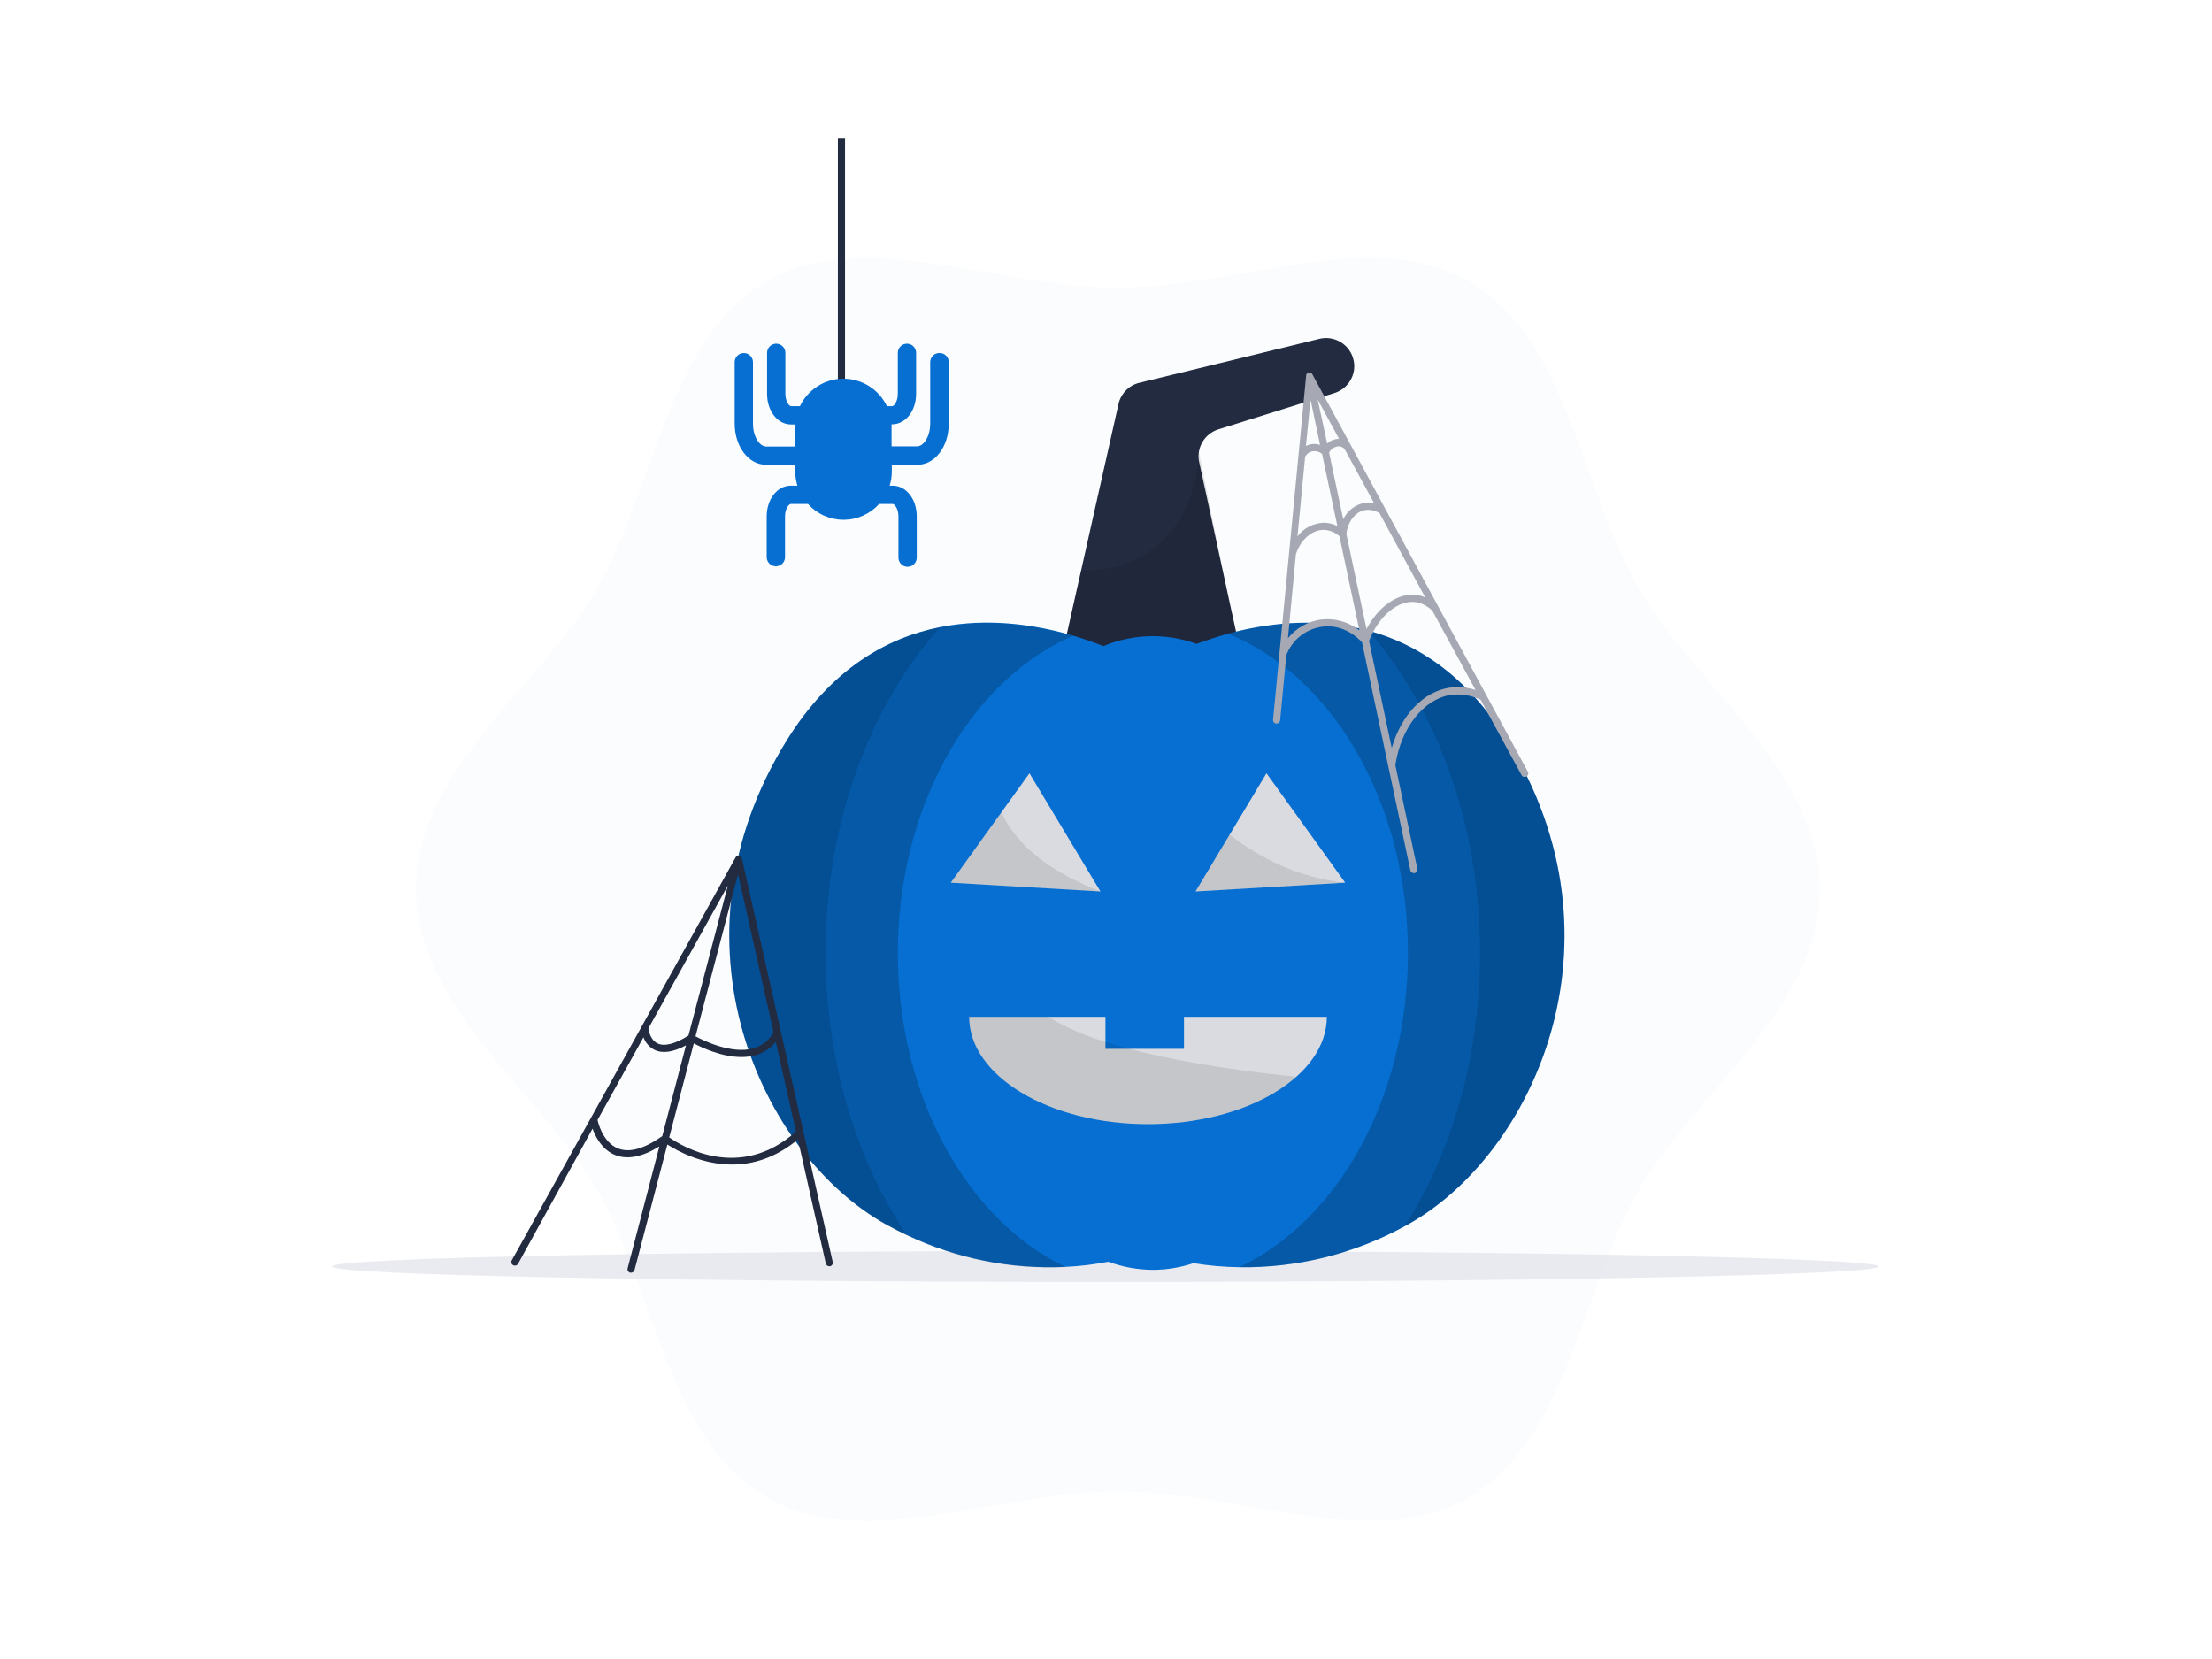<svg xmlns="http://www.w3.org/2000/svg" width="800" height="600" fill="none" viewBox="0 0 800 600">
    <style>
        :where(.theme-dark, [data-theme="dark"]) .tblr-illustrations-halloween-pumpkin-a { fill: black; opacity: 0.07; } :where(.theme-dark, [data-theme="dark"]) .tblr-illustrations-halloween-pumpkin-b { fill: #454C5E; } :where(.theme-dark, [data-theme="dark"]) .tblr-illustrations-halloween-pumpkin-c { fill: #1D2535; }
        @media (prefers-color-scheme: dark) { .tblr-illustrations-halloween-pumpkin-a { fill: black; opacity: 0.07; } .tblr-illustrations-halloween-pumpkin-b { fill: #454C5E; } .tblr-illustrations-halloween-pumpkin-c { fill: #1D2535; } }
    </style>
    <path d="M658.15 321.585C658.15 364.536 612.706 395.759 592.672 430.359C571.995 466.119 567.021 520.799 531.249 541.614C496.511 561.694 447.104 539.317 404.302 539.317C361.5 539.317 311.955 561.74 277.355 541.614C241.594 520.937 236.609 466.268 215.943 430.359C195.863 395.609 150.465 364.536 150.465 321.585C150.465 278.633 195.909 247.411 215.943 212.822C236.62 177.05 241.594 122.37 277.355 101.705C312.104 81.625 361.35 104.002 404.302 104.002C447.253 104.002 496.649 81.579 531.249 101.705C567.021 122.382 571.995 177.05 592.672 212.822C612.752 247.56 658.15 278.633 658.15 321.585Z" fill="#066FD1" style="fill: #066FD1; fill: #066FD1;" opacity="0.02" class="tblr-illustrations-halloween-pumpkin-a"/>
    <path d="M489.79 132.422C489.783 134.594 489.085 136.707 487.796 138.454C486.507 140.202 484.694 141.493 482.622 142.141L473.041 145.139L440.601 155.294C438.174 156.063 436.121 157.711 434.846 159.914C433.571 162.118 433.165 164.719 433.708 167.206L437.637 185.241L441.497 203.07C442.814 209.135 444.131 215.197 445.448 221.254C445.632 222.035 445.793 222.805 445.965 223.552C446.869 227.764 447.784 231.976 448.711 236.188L449.607 240.323C449.941 241.795 449.944 243.322 449.615 244.794C449.287 246.267 448.635 247.648 447.707 248.837C446.779 250.027 445.598 250.995 444.25 251.673C442.902 252.35 441.42 252.719 439.911 252.753L422.003 253.339L407.586 253.798L393.296 254.269C391.74 254.32 390.193 254.013 388.774 253.373C387.355 252.732 386.101 251.775 385.11 250.575C384.118 249.375 383.415 247.964 383.054 246.449C382.692 244.935 382.683 243.358 383.026 241.84C383.37 240.277 383.727 238.727 384.071 237.164L387.035 223.977C387.173 223.368 387.299 222.771 387.437 222.15L391.021 206.206C392.553 199.267 394.111 192.325 395.696 185.379C398.622 172.291 401.563 159.203 404.519 146.115C404.932 144.264 405.855 142.564 407.182 141.208C408.51 139.853 410.189 138.894 412.032 138.442L437.959 132.135L477.154 122.555C478.472 122.23 479.842 122.172 481.183 122.384C482.524 122.597 483.809 123.075 484.963 123.791C486.116 124.507 487.115 125.446 487.901 126.553C488.686 127.661 489.243 128.914 489.537 130.24C489.702 130.956 489.787 131.688 489.79 132.422Z" fill="#232B41" class="tblr-illustrations-halloween-pumpkin-b"/>
    <path d="M439.911 252.753L422.003 253.339L407.586 253.798L393.296 254.269C391.74 254.32 390.193 254.013 388.774 253.373C387.355 252.732 386.101 251.775 385.11 250.575C384.118 249.375 383.415 247.964 383.054 246.449C382.692 244.935 382.683 243.358 383.026 241.84C383.37 240.277 383.727 238.727 384.071 237.164L387.035 223.977C387.173 223.368 387.299 222.771 387.437 222.15L391.021 206.206C399.248 206.678 407.423 204.63 414.455 200.336C433.226 188.55 433.57 165.069 433.57 163.254C441.232 201.393 444.426 216.946 445.379 221.266C445.379 221.438 445.621 222.334 445.896 223.563C446.8 227.775 447.715 231.987 448.642 236.199L449.538 240.335C449.869 241.8 449.872 243.32 449.546 244.786C449.221 246.252 448.575 247.628 447.655 248.815C446.734 250.002 445.563 250.971 444.224 251.651C442.885 252.332 441.413 252.708 439.911 252.753Z" fill="black" opacity="0.1"/>
    <path d="M679.539 458.032C679.539 461.168 554.327 463.638 399.764 463.638C245.201 463.638 120 461.168 120 458.032C120 454.896 245.213 452.415 399.764 452.415C554.315 452.415 679.539 454.999 679.539 458.032Z" fill="#D6D8E2" opacity="0.5" class="tblr-illustrations-halloween-pumpkin-c"/>
    <path d="M305.614 50H303.029V150.147H305.614V50Z" fill="#232B41" class="tblr-illustrations-halloween-pumpkin-b"/>
    <path d="M339.73 127.666C338.852 127.666 338.011 128.015 337.39 128.635C336.77 129.256 336.421 130.097 336.421 130.974V153.157C336.421 158.027 333.929 161.428 331.689 161.428H322.441V154.34C322.441 154.041 322.441 153.754 322.441 153.455H322.648C327.507 153.455 331.321 148.608 331.321 142.416V127.609C331.321 126.731 330.972 125.89 330.352 125.269C329.732 124.649 328.89 124.3 328.013 124.3C327.135 124.3 326.294 124.649 325.673 125.269C325.053 125.89 324.704 126.731 324.704 127.609V142.473C324.704 145.173 323.349 146.896 322.648 146.896H320.764C319.342 143.925 317.111 141.416 314.327 139.656C311.544 137.897 308.32 136.958 305.026 136.948C301.734 136.957 298.512 137.896 295.73 139.656C292.948 141.416 290.719 143.925 289.3 146.896H286.107C285.394 146.896 284.039 145.173 284.039 142.473V127.609C284.039 126.731 283.69 125.89 283.07 125.269C282.45 124.649 281.608 124.3 280.731 124.3C279.853 124.3 279.012 124.649 278.391 125.269C277.771 125.89 277.422 126.731 277.422 127.609V142.473C277.422 148.665 281.236 153.513 286.107 153.513H287.612C287.612 153.811 287.612 154.099 287.612 154.397V161.485H277.055C274.815 161.485 272.322 158.039 272.322 153.214V130.986C272.322 130.109 271.973 129.267 271.353 128.647C270.732 128.026 269.891 127.678 269.013 127.678C268.136 127.678 267.295 128.026 266.674 128.647C266.054 129.267 265.705 130.109 265.705 130.986V153.157C265.705 161.496 270.691 168.09 277.055 168.09H287.612V170.526C287.612 172.263 287.875 173.99 288.393 175.649H286.015C281.121 175.649 277.284 180.52 277.284 186.746V201.679C277.334 202.525 277.705 203.319 278.321 203.9C278.937 204.481 279.752 204.804 280.598 204.804C281.445 204.804 282.26 204.481 282.876 203.9C283.492 203.319 283.863 202.525 283.913 201.679V186.746C283.913 184.012 285.291 182.266 286.015 182.266H292.206C293.831 184.068 295.815 185.51 298.031 186.5C300.247 187.489 302.646 188.003 305.072 188.009C307.501 188.002 309.9 187.487 312.118 186.498C314.335 185.509 316.322 184.067 317.95 182.266H322.832C323.544 182.266 324.934 184.012 324.934 186.746V201.679C324.934 202.557 325.283 203.398 325.903 204.019C326.524 204.639 327.365 204.988 328.242 204.988C329.12 204.988 329.961 204.639 330.582 204.019C331.202 203.398 331.551 202.557 331.551 201.679V186.746C331.551 180.52 327.714 175.649 322.832 175.649H321.764C322.272 173.989 322.531 172.262 322.533 170.526V168.09H331.781C338.145 168.09 343.13 161.542 343.13 153.157V130.986C343.132 130.543 343.044 130.104 342.873 129.695C342.702 129.286 342.45 128.916 342.133 128.606C341.816 128.296 341.44 128.054 341.027 127.892C340.614 127.731 340.173 127.654 339.73 127.666Z" fill="#066FD1" style="fill: #066FD1; fill: #066FD1;"/>
    <path d="M407.173 237.428V454.804C405.09 455.42 402.978 455.93 400.843 456.332C395.766 457.311 390.626 457.929 385.462 458.181C365.663 459.13 345.936 455.184 328.025 446.694C325.566 445.545 323.085 444.281 320.604 442.903C275.16 417.723 239.503 340.332 284.556 267.743C300.639 241.862 320.834 230.57 340.178 226.756C357.214 223.425 373.561 225.872 385.864 229.249C386.622 229.456 387.369 229.663 388.081 229.881C392.308 231.121 395.961 232.454 398.925 233.637C401.739 234.755 404.492 236.021 407.173 237.428Z" fill="#066FD1" style="fill: #066FD1; fill: #066FD1;"/>
    <path d="M509.01 442.949C508.688 443.121 508.378 443.305 508.056 443.466C489.716 453.513 469.082 458.627 448.172 458.308C442.618 458.234 437.077 457.743 431.596 456.837C428.49 456.369 425.42 455.689 422.406 454.804V237.428C425.783 235.678 429.267 234.144 432.837 232.833C436.019 231.685 439.821 230.352 444.106 229.18C445.094 228.905 446.105 228.652 447.139 228.399C460.349 225.16 477.465 223.368 494.88 228.078C512.513 232.856 530.491 244.321 545.034 267.778C590.088 340.378 554.454 417.769 509.01 442.949Z" fill="#066FD1" style="fill: #066FD1; fill: #066FD1;"/>
    <path d="M488.653 344.652C488.653 399.918 464.173 446.062 431.595 456.849C426.879 458.438 421.936 459.249 416.96 459.25C411.47 459.234 406.026 458.25 400.878 456.344C374.951 446.821 354.377 414.805 347.657 373.83C347.347 372.003 347.059 370.142 346.83 368.258C345.787 360.433 345.261 352.547 345.256 344.652C345.256 339.172 345.486 333.785 345.968 328.569C346.571 321.503 347.618 314.482 349.104 307.547C354.905 280.495 366.841 258.014 382.28 244.367C387.191 239.925 392.809 236.333 398.902 233.741C409.697 229.164 421.828 228.864 432.836 232.902C439.338 235.327 445.35 238.903 450.584 243.459C466.517 257.003 478.866 279.886 484.782 307.547C486.271 314.482 487.323 321.503 487.929 328.569C488.412 333.773 488.653 339.161 488.653 344.652Z" fill="#066FD1" style="fill: #066FD1; fill: #066FD1;"/>
    <path d="M340.167 226.802C320.822 230.616 300.616 241.908 284.545 267.789C239.491 340.378 275.148 417.769 320.592 442.949C323.073 444.327 325.555 445.58 328.013 446.74C309.737 419.48 298.663 383.709 298.663 344.651C298.663 297.461 314.768 255.211 340.167 226.802ZM545.044 267.789C530.478 244.332 512.523 232.868 494.89 228.089C519.634 256.474 535.257 298.162 535.257 344.64C535.257 382.192 525.056 416.643 508.055 443.431C508.376 443.271 508.687 443.087 509.008 442.915C554.452 417.769 590.086 340.378 545.044 267.789Z" fill="black" opacity="0.3"/>
    <path d="M494.89 228.089C477.475 223.379 460.359 225.171 447.149 228.411C446.115 228.663 445.104 228.916 444.116 229.192C445.318 229.674 446.513 230.191 447.7 230.743C483.529 247.307 509.203 292.039 509.203 344.64C509.203 396.988 483.759 441.571 448.171 458.308C469.082 458.62 489.717 453.498 508.055 443.443C525.056 416.62 535.257 382.169 535.257 344.652C535.257 298.162 519.634 256.474 494.89 228.089ZM385.461 231.122C386.323 230.697 387.207 230.295 388.092 229.973C387.38 229.755 386.633 229.548 385.875 229.341C373.572 225.964 357.225 223.517 340.189 226.848C314.791 255.257 298.686 297.507 298.686 344.686C298.686 383.743 309.759 419.526 328.036 446.786C345.947 455.276 365.674 459.222 385.473 458.273C350.034 441.433 324.716 396.954 324.716 344.732C324.716 292.51 350.011 247.974 385.461 231.122Z" fill="black" opacity="0.2"/>
    <path d="M397.982 322.412L372.319 279.667L343.865 319.241L397.982 322.412Z" fill="#DADBE0"/>
    <path d="M432.377 322.412L458.04 279.667L486.506 319.241L432.377 322.412Z" fill="#DADBE0"/>
    <path d="M428.207 367.741V379.332H399.798V367.741H350.506C350.506 389.177 379.466 406.557 415.18 406.557C450.894 406.557 479.865 389.177 479.865 367.741H428.207Z" fill="#DADBE0"/>
    <path d="M301.167 456.435L268.29 310.35C268.275 310.284 268.248 310.222 268.21 310.166C268.189 310.093 268.158 310.024 268.118 309.96V309.891L267.991 309.764C267.939 309.708 267.882 309.658 267.819 309.615C267.797 309.59 267.77 309.57 267.739 309.557H267.589L267.44 309.477H266.877C266.814 309.495 266.753 309.518 266.693 309.546L266.487 309.649H266.418C266.373 309.689 266.33 309.731 266.291 309.776C266.236 309.828 266.186 309.886 266.142 309.948L266.084 310.017L185.098 455.815C185.015 455.963 184.961 456.125 184.941 456.294C184.921 456.462 184.934 456.633 184.98 456.796C185.026 456.96 185.103 457.113 185.208 457.246C185.314 457.379 185.444 457.49 185.592 457.572C185.787 457.675 186.004 457.731 186.224 457.733C186.458 457.736 186.688 457.675 186.89 457.558C187.092 457.441 187.259 457.271 187.373 457.067L214.299 408.188C215.356 411.152 217.746 415.827 222.501 417.734C226.924 419.492 232.277 418.435 238.469 414.621L226.981 458.71C226.898 459.042 226.948 459.393 227.123 459.688C227.297 459.983 227.581 460.197 227.912 460.284C228.018 460.3 228.127 460.3 228.234 460.284C228.519 460.283 228.797 460.188 229.023 460.014C229.25 459.839 229.412 459.595 229.486 459.319L241.364 413.92C244.948 416.218 253.85 421.169 264.775 421.169C272.15 421.169 280.421 418.871 288.565 412.094L298.663 456.952C298.728 457.239 298.888 457.495 299.118 457.679C299.347 457.862 299.632 457.963 299.926 457.963H300.214C300.541 457.884 300.824 457.679 301.002 457.394C301.18 457.108 301.24 456.764 301.167 456.435ZM248.991 374.519C244.155 377.574 240.284 378.574 237.791 377.356C234.931 375.978 234.517 372.003 234.506 371.934L263.224 320.298L248.991 374.519ZM266.935 316.14L279.777 373.37C278.998 374.783 277.943 376.025 276.674 377.021C275.405 378.018 273.948 378.749 272.391 379.171C264.557 381.296 254.574 376.426 251.541 374.794L266.935 316.14ZM223.489 415.333C217.746 413.036 216.137 405.201 216.114 405.121C216.119 405.087 216.119 405.052 216.114 405.018L232.725 375.15C233.423 377.104 234.835 378.721 236.677 379.676C239.595 381.112 243.431 380.561 248.095 378.068L239.503 410.899C233.001 415.46 227.625 417.022 223.489 415.333ZM242.03 411.336L250.921 377.356C254 378.987 261.122 382.284 268.152 382.284C269.815 382.297 271.472 382.088 273.08 381.664C276.034 380.891 278.66 379.187 280.57 376.805L287.876 409.257C267.44 427.453 246.384 414.414 242.03 411.336Z" fill="#232B41" class="tblr-illustrations-halloween-pumpkin-b"/>
    <path d="M552.546 279.059L474.627 135.363L474.558 135.248L474.42 135.122C474.38 135.074 474.334 135.031 474.282 134.995C474.257 134.966 474.226 134.943 474.19 134.926L474.018 134.846H473.846H473.719H473.651C473.651 134.846 473.57 134.846 473.536 134.846H473.26C473.193 134.862 473.127 134.885 473.065 134.915H472.961H472.869L472.709 135.064L472.594 135.202L472.536 135.282C472.505 135.342 472.478 135.403 472.456 135.466C472.426 135.525 472.403 135.586 472.387 135.65C472.387 135.65 472.387 135.73 472.387 135.765C472.388 135.784 472.388 135.803 472.387 135.822L460.417 260.277C460.4 260.445 460.415 260.615 460.464 260.777C460.512 260.939 460.592 261.09 460.698 261.221C460.805 261.353 460.937 261.462 461.086 261.542C461.234 261.622 461.398 261.673 461.566 261.69H461.692C462.009 261.687 462.315 261.568 462.551 261.357C462.788 261.146 462.94 260.856 462.979 260.541L465.207 236.946C466.233 234.244 467.965 231.866 470.221 230.06C472.478 228.254 475.177 227.085 478.039 226.676C486.149 225.527 491.525 231.11 492.582 232.305L510.066 314.738C510.128 315.03 510.289 315.292 510.521 315.48C510.753 315.668 511.042 315.771 511.341 315.772H511.605C511.771 315.738 511.929 315.671 512.069 315.576C512.21 315.481 512.33 315.358 512.422 315.216C512.515 315.074 512.579 314.915 512.61 314.749C512.642 314.582 512.64 314.411 512.604 314.245L504.644 276.704C506.677 263.229 514.89 252.81 524.678 251.328C528.371 250.855 532.123 251.465 535.476 253.086L550.271 280.322C550.383 280.529 550.549 280.702 550.751 280.822C550.954 280.941 551.185 281.003 551.42 281C551.638 281.003 551.852 280.947 552.04 280.839C552.194 280.759 552.329 280.648 552.439 280.514C552.548 280.379 552.629 280.224 552.676 280.058C552.723 279.891 552.736 279.716 552.714 279.545C552.691 279.373 552.634 279.208 552.546 279.059ZM486.941 193.19C487.355 188.745 490.169 185.092 493.708 184.471C495.531 184.212 497.388 184.62 498.934 185.62L515.442 216.05C514.427 215.608 513.356 215.311 512.26 215.166C505.62 214.304 498.475 219.347 494.224 227.492L486.941 193.19ZM497.004 182.059C495.775 181.755 494.496 181.708 493.248 181.921C491.632 182.26 490.118 182.971 488.826 183.998C487.533 185.025 486.499 186.34 485.804 187.837L480.681 163.714C481.025 163.004 481.567 162.41 482.242 162.002C482.916 161.594 483.695 161.391 484.483 161.416C485.171 161.531 485.801 161.87 486.275 162.381L497.004 182.059ZM479.992 160.417L476.545 144.449L484.288 158.728C482.691 158.713 481.15 159.318 479.992 160.417ZM473.972 144.53L477.418 160.911C475.92 160.403 474.289 160.452 472.823 161.049L472.307 161.301L473.972 144.53ZM472.019 165.207C472.423 164.414 473.089 163.785 473.903 163.427C474.612 163.162 475.379 163.092 476.124 163.224C476.869 163.355 477.566 163.683 478.142 164.173L483.691 190.296C482.273 189.538 480.702 189.114 479.096 189.055C477.186 189.062 475.303 189.51 473.595 190.365C471.888 191.22 470.401 192.458 469.251 193.983L472.019 165.207ZM477.694 224.08C473.023 224.732 468.773 227.134 465.805 230.8L468.676 200.473C470.4 195.097 474.627 191.467 479.015 191.64C481.026 191.774 482.932 192.584 484.426 193.937L491.64 227.963C489.689 226.423 487.451 225.287 485.057 224.622C482.662 223.958 480.159 223.777 477.694 224.091V224.08ZM524.298 248.697C514.718 250.145 506.769 258.634 503.345 270.524L495.132 231.811C498.578 222.839 505.585 216.946 511.938 217.75C514.259 218.137 516.401 219.242 518.061 220.909L533.649 249.536C530.636 248.55 527.438 248.267 524.298 248.709V248.697Z" fill="#A6A9B3"/>
    <path d="M468.814 389.452C457.178 399.791 437.5 406.546 415.18 406.546C379.465 406.546 350.494 389.177 350.494 367.73H378.948C385.505 371.592 392.506 374.643 399.798 376.816C402.478 377.682 405.396 378.532 408.551 379.366C422.899 383.146 442.37 386.73 468.814 389.452Z" fill="black" opacity="0.1"/>
    <path d="M397.982 322.401L343.865 319.241L362.188 293.762C366.346 302.987 376.064 313.957 397.982 322.401Z" fill="black" opacity="0.1"/>
    <path d="M486.55 319.241L432.422 322.401L444.736 301.896C455.443 310.189 469.48 317.484 486.55 319.241Z" fill="black" opacity="0.1"/>
</svg>

